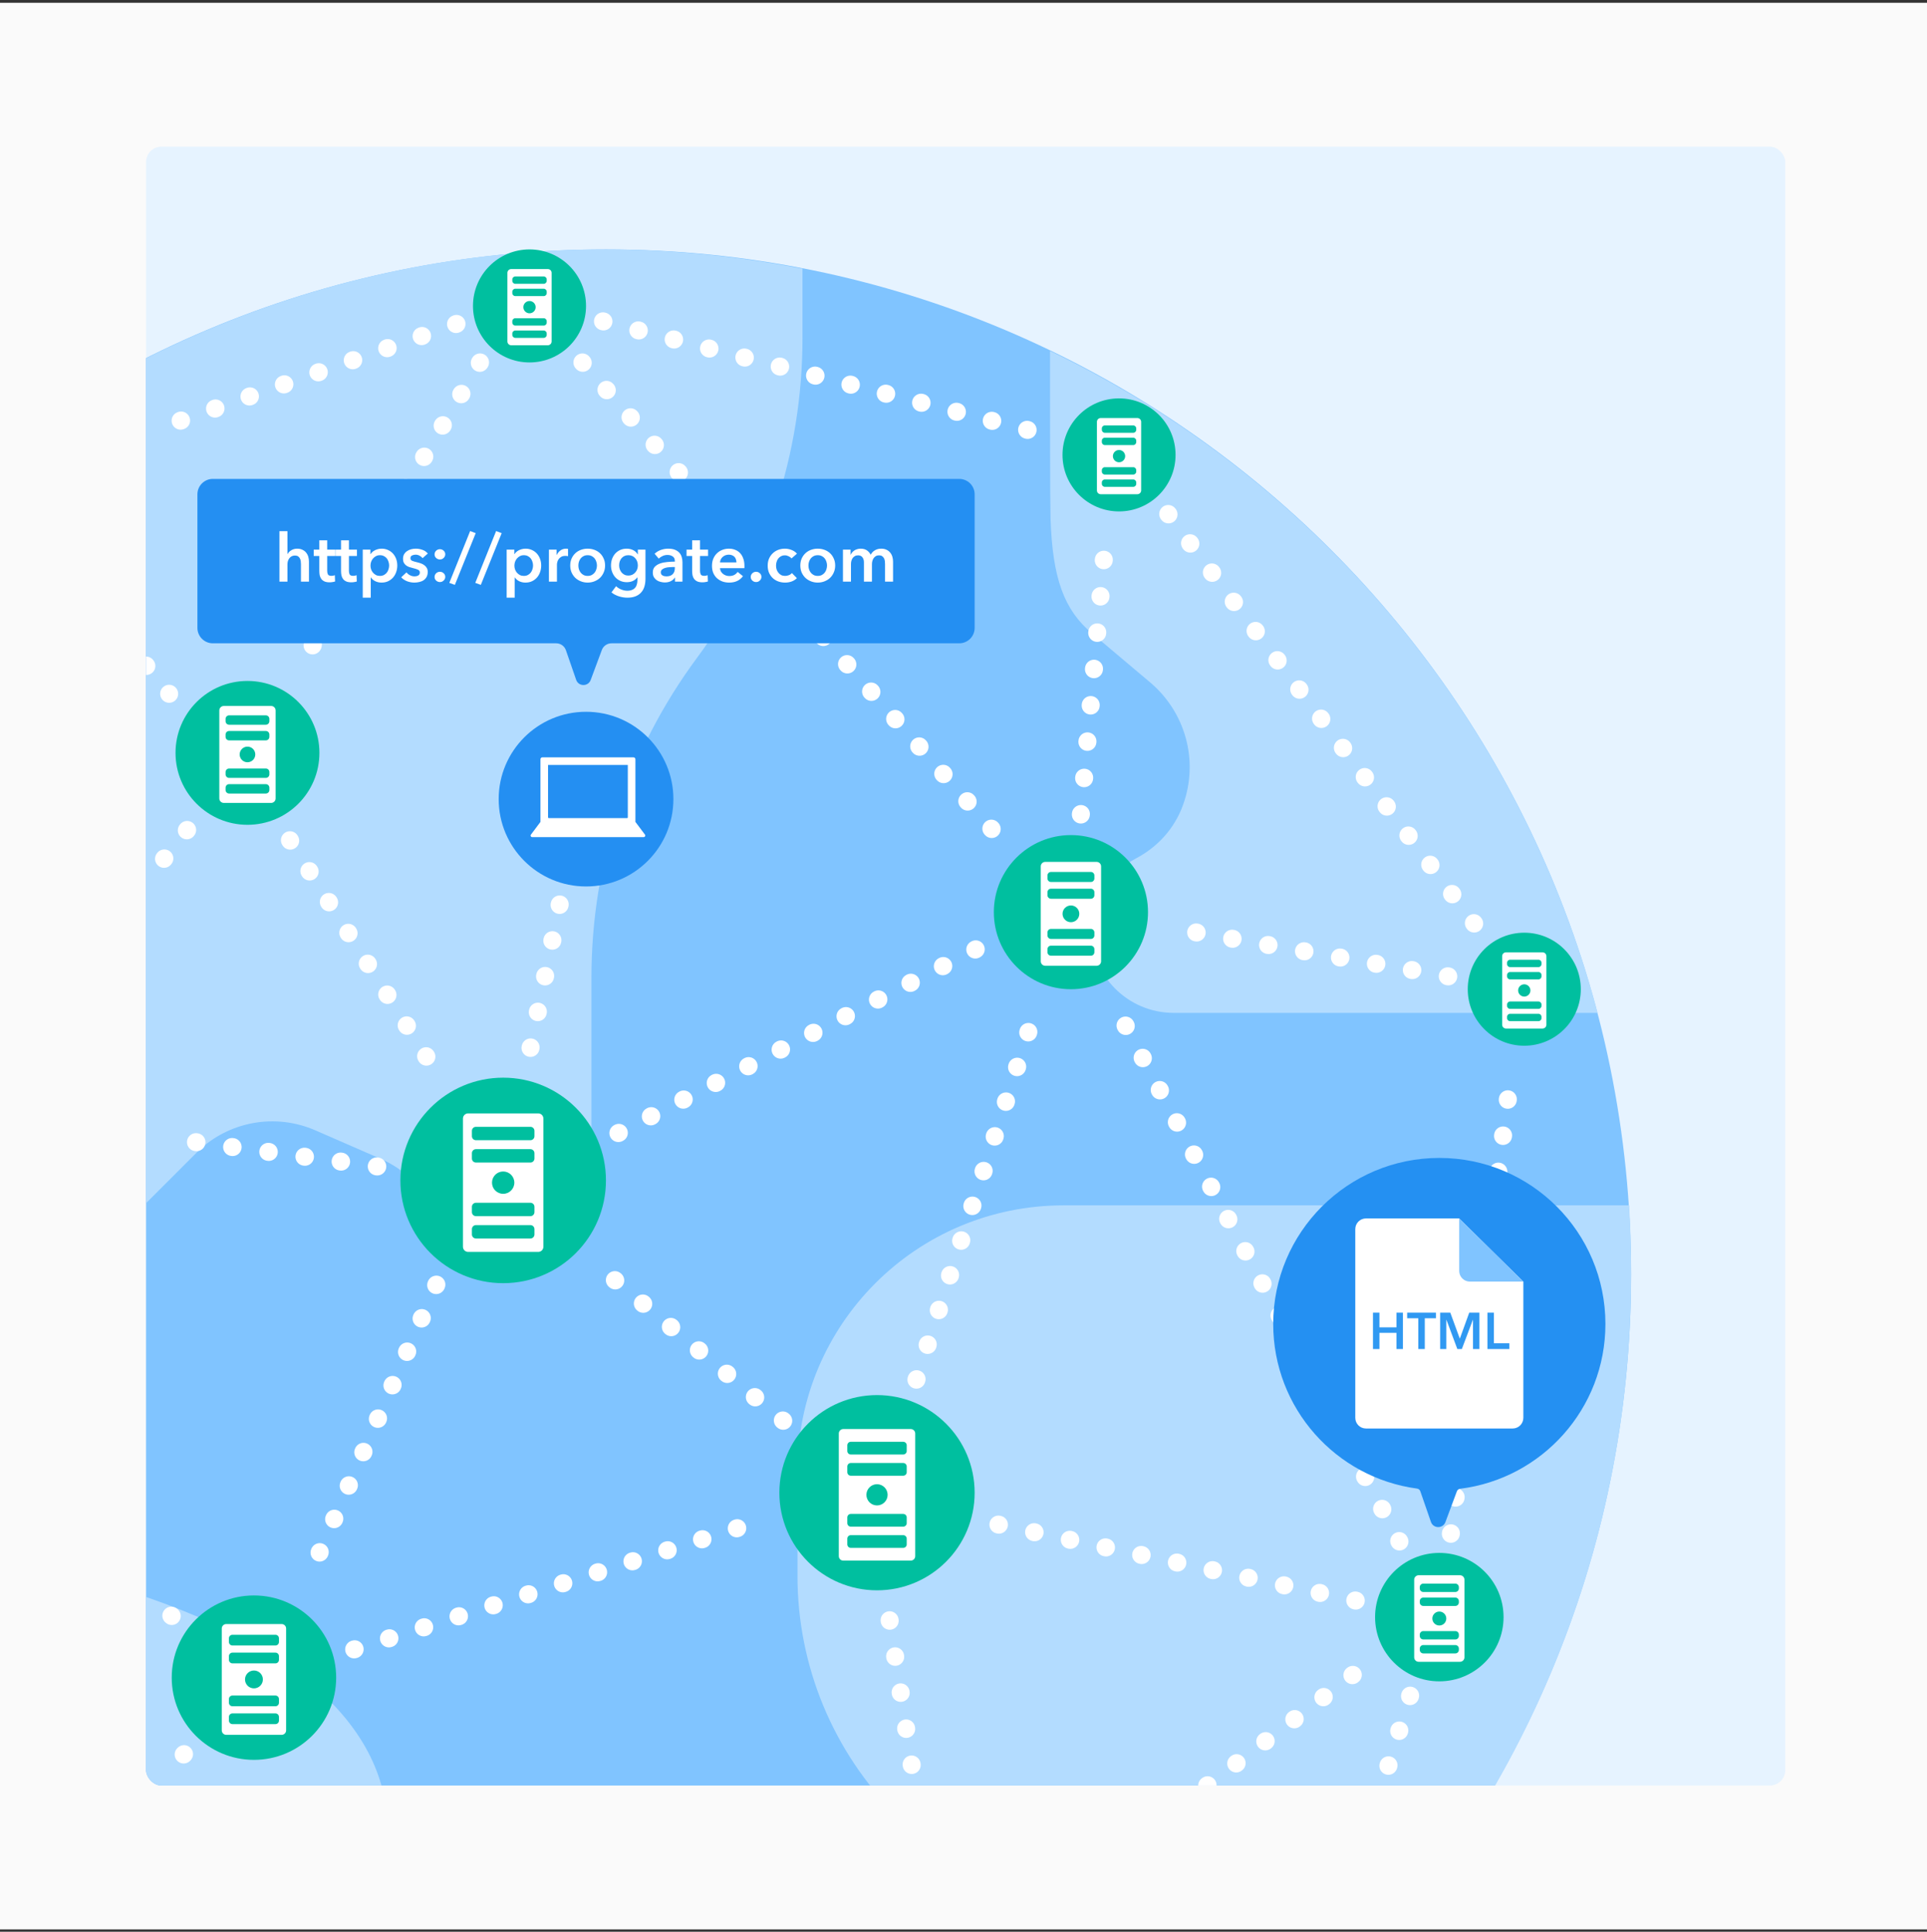 <svg width="375" height="376" viewBox="0 0 375 376" fill="none" xmlns="http://www.w3.org/2000/svg">
<rect x="0" y="0" width="375" height="376" fill="#333333" stroke="none"/>
<rect width="375" height="375" transform="translate(0 0.543)" fill="#FAFAFA"/>
<g clip-path="url(#clip0)">
<rect x="28.419" y="28.543" width="319" height="319" rx="3" fill="#E6F3FF"/>
<path d="M117.919 447.543C228.1 447.543 317.419 358.224 317.419 248.043C317.419 137.863 228.1 48.543 117.919 48.543C7.738 48.543 -81.581 137.863 -81.581 248.043C-81.581 358.224 7.738 447.543 117.919 447.543Z" fill="#80C4FF"/>
<path d="M317.03 234.614C271.68 234.614 210.662 234.614 206.964 234.614C178.353 234.614 155.192 257.775 155.192 286.386V306.726C155.192 324.243 162.101 340.981 174.558 353.438C186.625 365.505 193.729 381.465 193.924 400.734C194.021 411.147 197.427 420.879 203.169 428.761C270.707 396.647 317.419 327.843 317.419 248.141C317.419 243.567 317.322 239.09 317.03 234.614Z" fill="#B3DCFF"/>
<path d="M212.511 123.283L223.703 132.723C230.71 138.562 233.337 148.099 230.223 156.663C228.569 161.334 225.163 164.935 221.075 167.076C215.82 169.898 212.317 175.153 212.317 181.089C212.317 189.945 219.518 197.147 228.374 197.147H310.899C295.912 140.411 256.596 93.407 204.337 68.299C204.337 80.269 204.337 97.007 204.434 100.9C204.823 112.578 207.062 118.709 212.511 123.283Z" fill="#B3DCFF"/>
<path d="M155.873 52.243C33.934 28.692 -78.759 120.657 -81.581 243.374L-35.55 289.405C-27.667 297.287 -27.667 310.133 -35.55 318.016L-58.711 341.177C-41.097 374.557 -14.238 402.39 18.364 421.172C87.035 383.621 101.893 330.74 17.293 307.408C7.464 297.579 -1.294 290.962 -1.294 276.364C-1.294 268.384 1.917 260.696 7.561 255.052L37.438 225.175L38.314 224.3C38.411 224.202 38.508 224.202 38.508 224.105C38.508 224.105 38.508 224.105 38.508 224.008V224.105C44.542 218.266 53.593 216.612 61.378 220.018L74.321 225.662C79.09 227.803 82.788 231.696 85.123 236.464C87.751 242.011 93.493 245.807 100.11 245.515C108.382 245.125 115.097 237.632 115.097 229.36V190.239C115.097 167.856 122.298 146.057 135.631 128.053C148.963 110.049 156.165 88.25 156.165 65.868V52.243C155.97 52.243 155.97 52.243 155.873 52.243Z" fill="#B3DCFF"/>
<path d="M120.338 220.544L190.338 184.544" stroke="white" stroke-width="3.5" stroke-linecap="round" stroke-dasharray="0.1 7"/>
<path d="M56.419 163.543L85.419 209.543" stroke="white" stroke-width="3.5" stroke-linecap="round" stroke-dasharray="0.1 7"/>
<path d="M28.419 129.543L32.919 135.043" stroke="white" stroke-width="3.5" stroke-linecap="round" stroke-dasharray="0.1 7"/>
<path d="M36.419 161.543L28.419 171.543" stroke="white" stroke-width="3.5" stroke-linecap="round" stroke-dasharray="0.1 7"/>
<path d="M84.919 250.043L59.419 308.543" stroke="white" stroke-width="3.5" stroke-linecap="round" stroke-dasharray="0.1 7"/>
<path d="M152.419 276.543L115.919 246.043" stroke="white" stroke-width="3.5" stroke-linecap="round" stroke-dasharray="0.1 7"/>
<path d="M263.838 311.544L193.338 296.544" stroke="white" stroke-width="3.5" stroke-linecap="round" stroke-dasharray="0.1 7"/>
<path d="M68.919 321.044L147.919 296.044" stroke="white" stroke-width="3.5" stroke-linecap="round" stroke-dasharray="0.1 7"/>
<path d="M178.338 268.544L201.838 195.544" stroke="white" stroke-width="3.5" stroke-linecap="round" stroke-dasharray="0.1 7"/>
<path d="M272.338 300.043L216.338 194.543" stroke="white" stroke-width="3.5" stroke-linecap="round" stroke-dasharray="0.1 7"/>
<path d="M282.338 298.543L294.338 207.043" stroke="white" stroke-width="3.5" stroke-linecap="round" stroke-dasharray="0.1 7"/>
<path d="M227.338 100.044L287.838 181.044" stroke="white" stroke-width="3.5" stroke-linecap="round" stroke-dasharray="0.1 7"/>
<path d="M281.838 190.044L227.338 180.544" stroke="white" stroke-width="3.5" stroke-linecap="round" stroke-dasharray="0.1 7"/>
<path d="M210.338 158.544L215.338 103.044" stroke="white" stroke-width="3.5" stroke-linecap="round" stroke-dasharray="0.1 7"/>
<path d="M117.338 62.543L203.338 84.543" stroke="white" stroke-width="3.5" stroke-linecap="round" stroke-dasharray="0.1 7"/>
<path d="M93.419 70.543L57.919 130.543" stroke="white" stroke-width="3.5" stroke-linecap="round" stroke-dasharray="0.1 7"/>
<path d="M88.838 63.043L31.838 83.043" stroke="white" stroke-width="3.5" stroke-linecap="round" stroke-dasharray="0.1 7"/>
<path d="M113.338 70.543L195.338 164.043" stroke="white" stroke-width="3.5" stroke-linecap="round" stroke-dasharray="0.1 7"/>
<path d="M108.919 176.043L102.919 205.543" stroke="white" stroke-width="3.5" stroke-linecap="round" stroke-dasharray="0.1 7"/>
<path d="M73.419 227.043L32.419 221.543" stroke="white" stroke-width="3.5" stroke-linecap="round" stroke-dasharray="0.1 7"/>
<path d="M274.419 330.043L269.919 344.543" stroke="white" stroke-width="3.5" stroke-linecap="round" stroke-dasharray="0.1 7"/>
<path d="M234.919 347.544L265.838 324.044" stroke="white" stroke-width="3.5" stroke-linecap="round" stroke-dasharray="0.1 7"/>
<path d="M177.419 343.543L172.919 314.043" stroke="white" stroke-width="3.5" stroke-linecap="round" stroke-dasharray="0.1 7"/>
<circle cx="208.405" cy="177.544" r="15" fill="#00BF9F"/>
<path fill-rule="evenodd" clip-rule="evenodd" d="M203.405 167.761C202.925 167.761 202.536 168.151 202.536 168.631V187.109C202.536 187.589 202.925 187.979 203.405 187.979H213.405C213.885 187.979 214.275 187.589 214.275 187.109V168.631C214.275 168.151 213.885 167.761 213.405 167.761H203.405ZM208.405 179.5C209.305 179.5 210.035 178.77 210.035 177.87C210.035 176.97 209.305 176.24 208.405 176.24C207.505 176.24 206.775 176.97 206.775 177.87C206.775 178.77 207.505 179.5 208.405 179.5ZM203.84 173.663C203.84 173.285 204.146 172.979 204.524 172.979H212.286C212.664 172.979 212.97 173.285 212.97 173.663V174.251C212.97 174.629 212.664 174.935 212.286 174.935H204.524C204.146 174.935 203.84 174.629 203.84 174.251V173.663ZM204.524 184.066C204.146 184.066 203.84 184.372 203.84 184.75V185.338C203.84 185.716 204.146 186.022 204.524 186.022H212.286C212.664 186.022 212.97 185.716 212.97 185.338V184.75C212.97 184.372 212.664 184.066 212.286 184.066H204.524ZM203.84 170.402C203.84 170.024 204.146 169.718 204.524 169.718H212.286C212.664 169.718 212.97 170.024 212.97 170.402V170.99C212.97 171.368 212.664 171.674 212.286 171.674H204.524C204.146 171.674 203.84 171.368 203.84 170.99V170.402ZM204.524 180.805C204.146 180.805 203.84 181.111 203.84 181.489V182.077C203.84 182.455 204.146 182.761 204.524 182.761H212.286C212.664 182.761 212.97 182.455 212.97 182.077V181.489C212.97 181.111 212.664 180.805 212.286 180.805H204.524Z" fill="white"/>
<circle cx="280.096" cy="314.762" r="12.5" fill="#00BF9F"/>
<path fill-rule="evenodd" clip-rule="evenodd" d="M276.074 306.609C275.594 306.609 275.204 306.999 275.204 307.479V322.588C275.204 323.068 275.594 323.457 276.074 323.457H284.117C284.598 323.457 284.987 323.068 284.987 322.588V307.479C284.987 306.999 284.598 306.609 284.117 306.609H276.074ZM280.096 316.392C280.846 316.392 281.454 315.784 281.454 315.033C281.454 314.283 280.846 313.675 280.096 313.675C279.345 313.675 278.737 314.283 278.737 315.033C278.737 315.784 279.345 316.392 280.096 316.392ZM276.291 311.642C276.291 311.264 276.598 310.957 276.976 310.957H283.216C283.594 310.957 283.9 311.264 283.9 311.642V311.903C283.9 312.281 283.594 312.588 283.216 312.588H276.976C276.598 312.588 276.291 312.281 276.291 311.903V311.642ZM276.976 320.196C276.598 320.196 276.291 320.503 276.291 320.881V321.143C276.291 321.52 276.598 321.827 276.976 321.827H283.216C283.594 321.827 283.9 321.52 283.9 321.143V320.881C283.9 320.503 283.594 320.196 283.216 320.196H276.976ZM276.291 308.924C276.291 308.546 276.598 308.24 276.976 308.24H283.216C283.594 308.24 283.9 308.546 283.9 308.924V309.186C283.9 309.564 283.594 309.87 283.216 309.87H276.976C276.598 309.87 276.291 309.564 276.291 309.186V308.924ZM276.976 317.479C276.598 317.479 276.291 317.786 276.291 318.163V318.425C276.291 318.803 276.598 319.11 276.976 319.11H283.216C283.594 319.11 283.9 318.803 283.9 318.425V318.163C283.9 317.786 283.594 317.479 283.216 317.479H276.976Z" fill="white"/>
<circle cx="296.629" cy="192.544" r="11" fill="#00BF9F"/>
<path fill-rule="evenodd" clip-rule="evenodd" d="M293.064 185.37C292.656 185.37 292.325 185.701 292.325 186.109V199.457C292.325 199.865 292.656 200.196 293.064 200.196H300.194C300.602 200.196 300.933 199.865 300.933 199.457V186.109C300.933 185.701 300.602 185.37 300.194 185.37H293.064ZM296.629 193.979C297.289 193.979 297.825 193.443 297.825 192.783C297.825 192.123 297.289 191.587 296.629 191.587C295.969 191.587 295.433 192.123 295.433 192.783C295.433 193.443 295.969 193.979 296.629 193.979ZM293.281 189.778C293.281 189.456 293.542 189.196 293.863 189.196H299.395C299.716 189.196 299.977 189.456 299.977 189.778V190.049C299.977 190.37 299.716 190.631 299.395 190.631H293.863C293.542 190.631 293.281 190.37 293.281 190.049V189.778ZM293.863 197.326C293.542 197.326 293.281 197.587 293.281 197.908V198.18C293.281 198.501 293.542 198.761 293.863 198.761H299.395C299.716 198.761 299.977 198.501 299.977 198.18V197.908C299.977 197.587 299.716 197.326 299.395 197.326H293.863ZM293.281 187.386C293.281 187.065 293.541 186.805 293.863 186.805H299.395C299.716 186.805 299.977 187.065 299.977 187.386V187.658C299.977 187.979 299.716 188.24 299.395 188.24H293.863C293.541 188.24 293.281 187.979 293.281 187.658V187.386ZM293.863 194.935C293.542 194.935 293.281 195.196 293.281 195.517V195.788C293.281 196.11 293.542 196.37 293.863 196.37H299.395C299.716 196.37 299.977 196.11 299.977 195.788V195.517C299.977 195.196 299.716 194.935 299.395 194.935H293.863Z" fill="white"/>
<circle cx="217.767" cy="88.544" r="11" fill="#00BF9F"/>
<path fill-rule="evenodd" clip-rule="evenodd" d="M214.202 81.37C213.793 81.37 213.463 81.701 213.463 82.109V95.457C213.463 95.865 213.793 96.196 214.202 96.196H221.332C221.74 96.196 222.071 95.865 222.071 95.457V82.109C222.071 81.701 221.74 81.37 221.332 81.37H214.202ZM217.767 89.979C218.427 89.979 218.963 89.443 218.963 88.783C218.963 88.123 218.427 87.587 217.767 87.587C217.107 87.587 216.571 88.123 216.571 88.783C216.571 89.443 217.107 89.979 217.767 89.979ZM214.419 85.778C214.419 85.457 214.679 85.196 215.001 85.196H220.533C220.854 85.196 221.115 85.457 221.115 85.778V86.049C221.115 86.37 220.854 86.631 220.533 86.631H215.001C214.679 86.631 214.419 86.37 214.419 86.049V85.778ZM215.001 93.326C214.679 93.326 214.419 93.587 214.419 93.908V94.18C214.419 94.501 214.679 94.761 215.001 94.761H220.533C220.854 94.761 221.115 94.501 221.115 94.18V93.908C221.115 93.587 220.854 93.326 220.533 93.326H215.001ZM214.419 83.386C214.419 83.065 214.679 82.805 215.001 82.805H220.533C220.854 82.805 221.115 83.065 221.115 83.386V83.658C221.115 83.979 220.854 84.24 220.533 84.24H215.001C214.679 84.24 214.419 83.979 214.419 83.658V83.386ZM215.001 90.935C214.679 90.935 214.419 91.196 214.419 91.517V91.788C214.419 92.11 214.679 92.37 215.001 92.37H220.533C220.854 92.37 221.115 92.11 221.115 91.788V91.517C221.115 91.196 220.854 90.935 220.533 90.935H215.001Z" fill="white"/>
<circle cx="103.044" cy="59.547" r="11" fill="#00BF9F"/>
<path fill-rule="evenodd" clip-rule="evenodd" d="M99.479 52.373C99.071 52.373 98.74 52.704 98.74 53.112V66.46C98.74 66.869 99.071 67.2 99.479 67.2H106.609C107.018 67.2 107.348 66.869 107.348 66.46V53.112C107.348 52.704 107.018 52.373 106.609 52.373H99.479ZM103.044 60.982C103.704 60.982 104.24 60.447 104.24 59.786C104.24 59.126 103.704 58.591 103.044 58.591C102.384 58.591 101.848 59.126 101.848 59.786C101.848 60.447 102.384 60.982 103.044 60.982ZM99.696 56.781C99.696 56.46 99.957 56.2 100.278 56.2H105.81C106.131 56.2 106.392 56.46 106.392 56.781V57.053C106.392 57.374 106.131 57.634 105.81 57.634H100.278C99.957 57.634 99.696 57.374 99.696 57.053V56.781ZM100.278 64.33C99.957 64.33 99.696 64.59 99.696 64.912V65.183C99.696 65.504 99.957 65.765 100.278 65.765H105.81C106.131 65.765 106.392 65.504 106.392 65.183V64.912C106.392 64.59 106.131 64.33 105.81 64.33H100.278ZM99.696 54.39C99.696 54.069 99.957 53.808 100.278 53.808H105.81C106.131 53.808 106.392 54.069 106.392 54.39V54.661C106.392 54.983 106.131 55.243 105.81 55.243H100.278C99.957 55.243 99.696 54.983 99.696 54.661V54.39ZM100.278 61.939C99.957 61.939 99.696 62.199 99.696 62.52V62.792C99.696 63.113 99.957 63.373 100.278 63.373H105.81C106.131 63.373 106.392 63.113 106.392 62.792V62.52C106.392 62.199 106.131 61.939 105.81 61.939H100.278Z" fill="white"/>
<circle cx="97.919" cy="229.761" r="20" fill="#00BF9F"/>
<path fill-rule="evenodd" clip-rule="evenodd" d="M91.093 216.717C90.541 216.717 90.093 217.165 90.093 217.717V242.674C90.093 243.226 90.541 243.674 91.093 243.674H104.745C105.297 243.674 105.745 243.226 105.745 242.674V217.717C105.745 217.165 105.297 216.717 104.745 216.717H91.093ZM97.919 232.369C99.12 232.369 100.093 231.396 100.093 230.195C100.093 228.995 99.12 228.021 97.919 228.021C96.719 228.021 95.745 228.995 95.745 230.195C95.745 231.396 96.719 232.369 97.919 232.369ZM91.832 224.461C91.832 224.026 92.184 223.674 92.619 223.674H103.219C103.654 223.674 104.006 224.026 104.006 224.461V225.495C104.006 225.93 103.654 226.282 103.219 226.282H92.619C92.184 226.282 91.832 225.93 91.832 225.495V224.461ZM92.619 238.456C92.184 238.456 91.832 238.809 91.832 239.243V240.278C91.832 240.713 92.184 241.065 92.619 241.065H103.219C103.654 241.065 104.006 240.713 104.006 240.278V239.243C104.006 238.809 103.654 238.456 103.219 238.456H92.619ZM91.832 220.113C91.832 219.678 92.184 219.326 92.619 219.326H103.219C103.654 219.326 104.006 219.678 104.006 220.113V221.147C104.006 221.582 103.654 221.934 103.219 221.934H92.619C92.184 221.934 91.832 221.582 91.832 221.147V220.113ZM92.619 234.109C92.184 234.109 91.832 234.461 91.832 234.896V235.93C91.832 236.365 92.184 236.717 92.619 236.717H103.219C103.654 236.717 104.006 236.365 104.006 235.93V234.896C104.006 234.461 103.654 234.109 103.219 234.109H92.619Z" fill="white"/>
<circle cx="48.158" cy="146.543" r="14" fill="#00BF9F"/>
<path fill-rule="evenodd" clip-rule="evenodd" d="M43.55 137.413C43.069 137.413 42.68 137.802 42.68 138.283V155.413C42.68 155.893 43.069 156.283 43.55 156.283H52.767C53.247 156.283 53.636 155.893 53.636 155.413V138.283C53.636 137.802 53.247 137.413 52.767 137.413H43.55ZM48.158 148.369C48.999 148.369 49.68 147.688 49.68 146.848C49.68 146.007 48.999 145.326 48.158 145.326C47.318 145.326 46.637 146.007 46.637 146.848C46.637 147.688 47.318 148.369 48.158 148.369ZM43.898 142.967C43.898 142.589 44.204 142.282 44.582 142.282H51.735C52.113 142.282 52.419 142.589 52.419 142.967V143.424C52.419 143.802 52.113 144.109 51.735 144.109H44.582C44.204 144.109 43.898 143.802 43.898 143.424V142.967ZM44.582 152.63C44.204 152.63 43.898 152.937 43.898 153.315V153.772C43.898 154.15 44.204 154.456 44.582 154.456H51.735C52.113 154.456 52.419 154.15 52.419 153.772V153.315C52.419 152.937 52.113 152.63 51.735 152.63H44.582ZM43.897 139.923C43.897 139.545 44.204 139.239 44.582 139.239H51.735C52.113 139.239 52.419 139.545 52.419 139.923V140.381C52.419 140.759 52.113 141.065 51.735 141.065H44.582C44.204 141.065 43.897 140.759 43.897 140.381V139.923ZM44.582 149.587C44.204 149.587 43.898 149.893 43.898 150.271V150.729C43.898 151.107 44.204 151.413 44.582 151.413H51.735C52.113 151.413 52.419 151.107 52.419 150.729V150.271C52.419 149.893 52.113 149.587 51.735 149.587H44.582Z" fill="white"/>
<circle cx="49.419" cy="326.543" r="16" fill="#00BF9F"/>
<path fill-rule="evenodd" clip-rule="evenodd" d="M44.028 316.109C43.547 316.109 43.158 316.498 43.158 316.978V336.804C43.158 337.285 43.547 337.674 44.028 337.674H54.81C55.291 337.674 55.68 337.285 55.68 336.804V316.978C55.68 316.498 55.291 316.109 54.81 316.109H44.028ZM49.419 328.63C50.38 328.63 51.158 327.852 51.158 326.891C51.158 325.931 50.38 325.152 49.419 325.152C48.459 325.152 47.68 325.931 47.68 326.891C47.68 327.852 48.459 328.63 49.419 328.63ZM44.549 322.358C44.549 321.98 44.856 321.674 45.234 321.674H53.604C53.982 321.674 54.289 321.98 54.289 322.358V323.076C54.289 323.454 53.982 323.761 53.604 323.761H45.234C44.856 323.761 44.549 323.454 44.549 323.076V322.358ZM45.234 333.5C44.856 333.5 44.549 333.806 44.549 334.184V334.903C44.549 335.281 44.856 335.587 45.234 335.587H53.604C53.982 335.587 54.289 335.281 54.289 334.903V334.184C54.289 333.806 53.982 333.5 53.604 333.5H45.234ZM44.549 318.88C44.549 318.502 44.856 318.196 45.234 318.196H53.604C53.982 318.196 54.289 318.502 54.289 318.88V319.598C54.289 319.976 53.982 320.283 53.604 320.283H45.234C44.856 320.283 44.549 319.976 44.549 319.598V318.88ZM45.234 330.022C44.856 330.022 44.549 330.328 44.549 330.706V331.424C44.549 331.802 44.856 332.109 45.234 332.109H53.604C53.982 332.109 54.289 331.802 54.289 331.424V330.706C54.289 330.328 53.982 330.022 53.604 330.022H45.234Z" fill="white"/>
<circle cx="170.669" cy="290.544" r="19" fill="#00BF9F"/>
<path fill-rule="evenodd" clip-rule="evenodd" d="M164.104 278.153C163.624 278.153 163.234 278.542 163.234 279.022V302.892C163.234 303.372 163.624 303.761 164.104 303.761H177.234C177.715 303.761 178.104 303.372 178.104 302.892V279.022C178.104 278.542 177.715 278.153 177.234 278.153H164.104ZM170.669 293.022C171.81 293.022 172.734 292.097 172.734 290.957C172.734 289.816 171.81 288.892 170.669 288.892C169.529 288.892 168.604 289.816 168.604 290.957C168.604 292.097 169.529 293.022 170.669 293.022ZM164.887 285.446C164.887 285.068 165.193 284.761 165.571 284.761H175.767C176.145 284.761 176.452 285.068 176.452 285.446V286.555C176.452 286.933 176.145 287.239 175.767 287.239H165.571C165.193 287.239 164.887 286.933 164.887 286.555V285.446ZM165.571 298.805C165.193 298.805 164.887 299.111 164.887 299.489V300.599C164.887 300.977 165.193 301.283 165.571 301.283H175.767C176.145 301.283 176.452 300.977 176.452 300.599V299.489C176.452 299.111 176.145 298.805 175.767 298.805H165.571ZM164.887 281.315C164.887 280.937 165.193 280.631 165.571 280.631H175.767C176.145 280.631 176.452 280.937 176.452 281.315V282.425C176.452 282.803 176.145 283.109 175.767 283.109H165.571C165.193 283.109 164.887 282.803 164.887 282.425V281.315ZM165.571 294.674C165.193 294.674 164.887 294.981 164.887 295.359V296.468C164.887 296.846 165.193 297.153 165.571 297.153H175.767C176.145 297.153 176.452 296.846 176.452 296.468V295.359C176.452 294.981 176.145 294.674 175.767 294.674H165.571Z" fill="white"/>
<circle cx="114.044" cy="155.544" r="17" fill="#248FF2"/>
<path fill-rule="evenodd" clip-rule="evenodd" d="M105.175 147.783C105.175 147.579 105.34 147.413 105.544 147.413H123.284C123.488 147.413 123.653 147.579 123.653 147.783V159.979H123.653L125.512 162.457C125.66 162.654 125.519 162.935 125.273 162.935H103.554C103.308 162.935 103.168 162.654 103.316 162.457L105.175 159.979H105.175V147.783ZM122.175 148.892H106.653V159.092C106.653 159.173 106.719 159.24 106.801 159.24H122.027C122.109 159.24 122.175 159.173 122.175 159.092V148.892Z" fill="white"/>
<path fill-rule="evenodd" clip-rule="evenodd" d="M41.419 93.215C39.762 93.215 38.419 94.558 38.419 96.215V122.215C38.419 123.872 39.762 125.215 41.419 125.215H108.237C109.09 125.215 109.848 125.755 110.127 126.561L112.123 132.325C112.583 133.655 114.456 133.676 114.946 132.357L117.118 126.518C117.41 125.735 118.157 125.215 118.993 125.215H186.669C188.326 125.215 189.669 123.872 189.669 122.215V96.215C189.669 94.558 188.326 93.215 186.669 93.215H41.419Z" fill="#248FF2"/>
<path d="M57.825 106.793C58.232 106.793 58.579 106.867 58.865 107.014C59.159 107.153 59.398 107.339 59.58 107.573C59.77 107.807 59.909 108.076 59.996 108.379C60.082 108.683 60.126 108.995 60.126 109.315V113.215H58.566V109.783C58.566 109.601 58.553 109.415 58.527 109.224C58.501 109.025 58.444 108.847 58.358 108.691C58.28 108.527 58.163 108.392 58.007 108.288C57.859 108.184 57.66 108.132 57.409 108.132C57.157 108.132 56.941 108.18 56.759 108.275C56.577 108.371 56.425 108.501 56.304 108.665C56.182 108.821 56.091 108.999 56.031 109.198C55.97 109.398 55.94 109.601 55.94 109.809V113.215H54.38V103.387H55.94V107.846H55.966C56.026 107.716 56.113 107.591 56.226 107.469C56.347 107.339 56.486 107.227 56.642 107.131C56.798 107.027 56.975 106.945 57.175 106.884C57.374 106.824 57.591 106.793 57.825 106.793ZM61.048 108.223V106.975H62.14V105.168H63.674V106.975H65.234V108.223H63.674V111.122C63.674 111.4 63.722 111.629 63.817 111.811C63.921 111.993 64.147 112.084 64.493 112.084C64.597 112.084 64.71 112.076 64.831 112.058C64.953 112.032 65.061 111.998 65.156 111.954L65.208 113.176C65.07 113.228 64.905 113.267 64.714 113.293C64.524 113.328 64.342 113.345 64.168 113.345C63.752 113.345 63.414 113.289 63.154 113.176C62.894 113.055 62.686 112.895 62.53 112.695C62.383 112.487 62.279 112.253 62.218 111.993C62.166 111.725 62.14 111.439 62.14 111.135V108.223H61.048ZM65.276 108.223V106.975H66.368V105.168H67.902V106.975H69.462V108.223H67.902V111.122C67.902 111.4 67.95 111.629 68.045 111.811C68.149 111.993 68.374 112.084 68.721 112.084C68.825 112.084 68.938 112.076 69.059 112.058C69.18 112.032 69.289 111.998 69.384 111.954L69.436 113.176C69.297 113.228 69.133 113.267 68.942 113.293C68.751 113.328 68.569 113.345 68.396 113.345C67.98 113.345 67.642 113.289 67.382 113.176C67.122 113.055 66.914 112.895 66.758 112.695C66.611 112.487 66.507 112.253 66.446 111.993C66.394 111.725 66.368 111.439 66.368 111.135V108.223H65.276ZM72.086 106.975V107.846H72.125C72.203 107.725 72.303 107.604 72.424 107.482C72.554 107.352 72.71 107.24 72.892 107.144C73.074 107.04 73.278 106.958 73.503 106.897C73.737 106.828 73.997 106.793 74.283 106.793C74.725 106.793 75.132 106.88 75.505 107.053C75.878 107.218 76.198 107.448 76.467 107.742C76.736 108.037 76.944 108.384 77.091 108.782C77.238 109.181 77.312 109.61 77.312 110.069C77.312 110.529 77.238 110.962 77.091 111.369C76.952 111.768 76.749 112.119 76.48 112.422C76.22 112.717 75.899 112.955 75.518 113.137C75.145 113.311 74.721 113.397 74.244 113.397C73.802 113.397 73.395 113.306 73.022 113.124C72.658 112.942 72.376 112.695 72.177 112.383H72.151V116.335H70.591V106.975H72.086ZM75.726 110.069C75.726 109.827 75.687 109.588 75.609 109.354C75.54 109.112 75.431 108.895 75.284 108.704C75.137 108.514 74.95 108.362 74.725 108.249C74.5 108.128 74.235 108.067 73.932 108.067C73.646 108.067 73.39 108.128 73.165 108.249C72.94 108.371 72.745 108.527 72.58 108.717C72.424 108.908 72.303 109.125 72.216 109.367C72.138 109.61 72.099 109.853 72.099 110.095C72.099 110.338 72.138 110.581 72.216 110.823C72.303 111.057 72.424 111.27 72.58 111.46C72.745 111.651 72.94 111.807 73.165 111.928C73.39 112.041 73.646 112.097 73.932 112.097C74.235 112.097 74.5 112.037 74.725 111.915C74.95 111.794 75.137 111.638 75.284 111.447C75.431 111.257 75.54 111.04 75.609 110.797C75.687 110.555 75.726 110.312 75.726 110.069ZM82.237 108.639C82.098 108.457 81.907 108.301 81.665 108.171C81.422 108.033 81.157 107.963 80.871 107.963C80.62 107.963 80.391 108.015 80.183 108.119C79.975 108.223 79.871 108.397 79.871 108.639C79.871 108.882 79.983 109.055 80.209 109.159C80.442 109.255 80.781 109.354 81.222 109.458C81.457 109.51 81.691 109.58 81.924 109.666C82.167 109.753 82.384 109.87 82.575 110.017C82.774 110.156 82.934 110.334 83.055 110.55C83.177 110.758 83.237 111.014 83.237 111.317C83.237 111.699 83.164 112.024 83.016 112.292C82.878 112.552 82.687 112.765 82.445 112.929C82.21 113.094 81.933 113.211 81.612 113.28C81.3 113.358 80.975 113.397 80.638 113.397C80.152 113.397 79.68 113.311 79.221 113.137C78.761 112.955 78.38 112.7 78.076 112.37L79.103 111.408C79.277 111.634 79.502 111.82 79.779 111.967C80.057 112.115 80.365 112.188 80.703 112.188C80.815 112.188 80.928 112.175 81.04 112.149C81.162 112.123 81.27 112.084 81.365 112.032C81.469 111.972 81.552 111.894 81.612 111.798C81.673 111.703 81.704 111.586 81.704 111.447C81.704 111.187 81.582 111.001 81.34 110.888C81.106 110.776 80.75 110.663 80.273 110.55C80.04 110.498 79.81 110.433 79.585 110.355C79.368 110.269 79.173 110.16 78.999 110.03C78.826 109.892 78.688 109.723 78.584 109.523C78.48 109.324 78.427 109.077 78.427 108.782C78.427 108.436 78.497 108.137 78.635 107.885C78.783 107.634 78.974 107.43 79.207 107.274C79.442 107.11 79.706 106.988 80.001 106.91C80.295 106.832 80.599 106.793 80.91 106.793C81.361 106.793 81.799 106.871 82.224 107.027C82.657 107.183 82.999 107.422 83.251 107.742L82.237 108.639ZM84.568 112.305C84.568 112.028 84.668 111.79 84.867 111.59C85.075 111.391 85.322 111.291 85.608 111.291C85.885 111.291 86.128 111.387 86.336 111.577C86.544 111.768 86.648 112.002 86.648 112.279C86.648 112.557 86.544 112.795 86.336 112.994C86.136 113.194 85.894 113.293 85.608 113.293C85.469 113.293 85.335 113.267 85.205 113.215C85.084 113.163 84.975 113.094 84.88 113.007C84.784 112.921 84.707 112.817 84.646 112.695C84.594 112.574 84.568 112.444 84.568 112.305ZM84.568 107.911C84.568 107.634 84.668 107.396 84.867 107.196C85.075 106.997 85.322 106.897 85.608 106.897C85.885 106.897 86.128 106.993 86.336 107.183C86.544 107.374 86.648 107.608 86.648 107.885C86.648 108.163 86.544 108.401 86.336 108.6C86.136 108.8 85.894 108.899 85.608 108.899C85.469 108.899 85.335 108.873 85.205 108.821C85.084 108.769 84.975 108.7 84.88 108.613C84.784 108.527 84.707 108.423 84.646 108.301C84.594 108.18 84.568 108.05 84.568 107.911ZM88.517 113.839L87.438 113.449L91.494 103.361L92.573 103.777L88.517 113.839ZM93.57 113.839L92.491 113.449L96.547 103.361L97.626 103.777L93.57 113.839ZM100.092 106.975V107.846H100.131C100.209 107.725 100.308 107.604 100.43 107.482C100.56 107.352 100.716 107.24 100.898 107.144C101.08 107.04 101.283 106.958 101.509 106.897C101.743 106.828 102.003 106.793 102.289 106.793C102.731 106.793 103.138 106.88 103.511 107.053C103.883 107.218 104.204 107.448 104.473 107.742C104.741 108.037 104.949 108.384 105.097 108.782C105.244 109.181 105.318 109.61 105.318 110.069C105.318 110.529 105.244 110.962 105.097 111.369C104.958 111.768 104.754 112.119 104.486 112.422C104.226 112.717 103.905 112.955 103.524 113.137C103.151 113.311 102.726 113.397 102.25 113.397C101.808 113.397 101.4 113.306 101.028 113.124C100.664 112.942 100.382 112.695 100.183 112.383H100.157V116.335H98.597V106.975H100.092ZM103.732 110.069C103.732 109.827 103.693 109.588 103.615 109.354C103.545 109.112 103.437 108.895 103.29 108.704C103.142 108.514 102.956 108.362 102.731 108.249C102.505 108.128 102.241 108.067 101.938 108.067C101.652 108.067 101.396 108.128 101.171 108.249C100.945 108.371 100.75 108.527 100.586 108.717C100.43 108.908 100.308 109.125 100.222 109.367C100.144 109.61 100.105 109.853 100.105 110.095C100.105 110.338 100.144 110.581 100.222 110.823C100.308 111.057 100.43 111.27 100.586 111.46C100.75 111.651 100.945 111.807 101.171 111.928C101.396 112.041 101.652 112.097 101.938 112.097C102.241 112.097 102.505 112.037 102.731 111.915C102.956 111.794 103.142 111.638 103.29 111.447C103.437 111.257 103.545 111.04 103.615 110.797C103.693 110.555 103.732 110.312 103.732 110.069ZM106.823 106.975H108.318V108.015H108.344C108.518 107.651 108.76 107.357 109.072 107.131C109.384 106.906 109.748 106.793 110.164 106.793C110.225 106.793 110.29 106.798 110.359 106.806C110.429 106.806 110.489 106.815 110.541 106.832V108.262C110.437 108.236 110.346 108.219 110.268 108.21C110.199 108.202 110.13 108.197 110.06 108.197C109.705 108.197 109.419 108.262 109.202 108.392C108.986 108.522 108.817 108.678 108.695 108.86C108.574 109.042 108.492 109.229 108.448 109.419C108.405 109.61 108.383 109.762 108.383 109.874V113.215H106.823V106.975ZM110.966 110.069C110.966 109.575 111.053 109.129 111.226 108.73C111.408 108.323 111.651 107.976 111.954 107.69C112.257 107.404 112.617 107.183 113.033 107.027C113.449 106.871 113.891 106.793 114.359 106.793C114.827 106.793 115.269 106.871 115.685 107.027C116.101 107.183 116.461 107.404 116.764 107.69C117.067 107.976 117.306 108.323 117.479 108.73C117.661 109.129 117.752 109.575 117.752 110.069C117.752 110.563 117.661 111.014 117.479 111.421C117.306 111.829 117.067 112.18 116.764 112.474C116.461 112.76 116.101 112.986 115.685 113.15C115.269 113.315 114.827 113.397 114.359 113.397C113.891 113.397 113.449 113.315 113.033 113.15C112.617 112.986 112.257 112.76 111.954 112.474C111.651 112.18 111.408 111.829 111.226 111.421C111.053 111.014 110.966 110.563 110.966 110.069ZM112.552 110.069C112.552 110.312 112.587 110.555 112.656 110.797C112.734 111.04 112.847 111.257 112.994 111.447C113.141 111.638 113.328 111.794 113.553 111.915C113.778 112.037 114.047 112.097 114.359 112.097C114.671 112.097 114.94 112.037 115.165 111.915C115.39 111.794 115.577 111.638 115.724 111.447C115.871 111.257 115.98 111.04 116.049 110.797C116.127 110.555 116.166 110.312 116.166 110.069C116.166 109.827 116.127 109.588 116.049 109.354C115.98 109.112 115.871 108.895 115.724 108.704C115.577 108.514 115.39 108.362 115.165 108.249C114.94 108.128 114.671 108.067 114.359 108.067C114.047 108.067 113.778 108.128 113.553 108.249C113.328 108.362 113.141 108.514 112.994 108.704C112.847 108.895 112.734 109.112 112.656 109.354C112.587 109.588 112.552 109.827 112.552 110.069ZM125.609 106.975V112.656C125.609 113.22 125.539 113.727 125.401 114.177C125.262 114.637 125.045 115.022 124.751 115.334C124.465 115.655 124.101 115.902 123.659 116.075C123.217 116.249 122.692 116.335 122.086 116.335C121.834 116.335 121.566 116.314 121.28 116.27C121.002 116.227 120.725 116.162 120.448 116.075C120.179 115.989 119.919 115.88 119.668 115.75C119.416 115.62 119.191 115.473 118.992 115.308L119.889 114.099C120.192 114.385 120.534 114.602 120.916 114.749C121.297 114.905 121.683 114.983 122.073 114.983C122.445 114.983 122.757 114.927 123.009 114.814C123.269 114.71 123.472 114.563 123.62 114.372C123.776 114.182 123.884 113.956 123.945 113.696C124.014 113.436 124.049 113.15 124.049 112.838V112.383H124.023C123.797 112.687 123.507 112.921 123.152 113.085C122.805 113.241 122.415 113.319 121.982 113.319C121.514 113.319 121.089 113.233 120.708 113.059C120.326 112.886 120.001 112.652 119.733 112.357C119.473 112.063 119.269 111.72 119.122 111.33C118.974 110.932 118.901 110.511 118.901 110.069C118.901 109.619 118.97 109.194 119.109 108.795C119.256 108.397 119.46 108.05 119.72 107.755C119.988 107.461 120.309 107.227 120.682 107.053C121.063 106.88 121.488 106.793 121.956 106.793C122.398 106.793 122.809 106.884 123.191 107.066C123.572 107.248 123.875 107.53 124.101 107.911H124.127V106.975H125.609ZM122.281 108.067C121.995 108.067 121.739 108.119 121.514 108.223C121.297 108.327 121.111 108.47 120.955 108.652C120.807 108.826 120.69 109.034 120.604 109.276C120.526 109.519 120.487 109.779 120.487 110.056C120.487 110.308 120.526 110.55 120.604 110.784C120.69 111.018 120.807 111.231 120.955 111.421C121.111 111.603 121.297 111.751 121.514 111.863C121.739 111.976 121.99 112.032 122.268 112.032C122.554 112.032 122.809 111.98 123.035 111.876C123.269 111.764 123.464 111.616 123.62 111.434C123.784 111.252 123.91 111.044 123.997 110.81C124.083 110.568 124.127 110.316 124.127 110.056C124.127 109.788 124.083 109.532 123.997 109.289C123.91 109.047 123.784 108.834 123.62 108.652C123.464 108.47 123.273 108.327 123.048 108.223C122.822 108.119 122.567 108.067 122.281 108.067ZM131.353 112.422H131.314C131.158 112.7 130.906 112.929 130.56 113.111C130.213 113.285 129.819 113.371 129.377 113.371C129.125 113.371 128.861 113.337 128.584 113.267C128.315 113.207 128.064 113.103 127.83 112.955C127.604 112.799 127.414 112.6 127.258 112.357C127.11 112.106 127.037 111.798 127.037 111.434C127.037 110.966 127.167 110.594 127.427 110.316C127.695 110.039 128.038 109.827 128.454 109.679C128.87 109.532 129.329 109.437 129.832 109.393C130.343 109.341 130.841 109.315 131.327 109.315V109.159C131.327 108.769 131.184 108.483 130.898 108.301C130.62 108.111 130.287 108.015 129.897 108.015C129.567 108.015 129.251 108.085 128.948 108.223C128.644 108.362 128.393 108.531 128.194 108.73L127.388 107.781C127.743 107.452 128.15 107.205 128.61 107.04C129.078 106.876 129.55 106.793 130.027 106.793C130.581 106.793 131.036 106.871 131.392 107.027C131.756 107.183 132.042 107.387 132.25 107.638C132.458 107.89 132.601 108.171 132.679 108.483C132.765 108.795 132.809 109.107 132.809 109.419V113.215H131.353V112.422ZM131.327 110.368H130.976C130.724 110.368 130.46 110.381 130.183 110.407C129.905 110.425 129.65 110.472 129.416 110.55C129.182 110.62 128.987 110.724 128.831 110.862C128.675 110.992 128.597 111.174 128.597 111.408C128.597 111.556 128.627 111.681 128.688 111.785C128.757 111.881 128.844 111.959 128.948 112.019C129.052 112.08 129.169 112.123 129.299 112.149C129.429 112.175 129.559 112.188 129.689 112.188C130.226 112.188 130.633 112.045 130.911 111.759C131.188 111.473 131.327 111.083 131.327 110.589V110.368ZM133.602 108.223V106.975H134.694V105.168H136.228V106.975H137.788V108.223H136.228V111.122C136.228 111.4 136.276 111.629 136.371 111.811C136.475 111.993 136.7 112.084 137.047 112.084C137.151 112.084 137.264 112.076 137.385 112.058C137.506 112.032 137.615 111.998 137.71 111.954L137.762 113.176C137.623 113.228 137.459 113.267 137.268 113.293C137.077 113.328 136.895 113.345 136.722 113.345C136.306 113.345 135.968 113.289 135.708 113.176C135.448 113.055 135.24 112.895 135.084 112.695C134.937 112.487 134.833 112.253 134.772 111.993C134.72 111.725 134.694 111.439 134.694 111.135V108.223H133.602ZM143.311 109.471C143.311 109.272 143.281 109.081 143.22 108.899C143.168 108.717 143.081 108.557 142.96 108.418C142.839 108.28 142.683 108.171 142.492 108.093C142.31 108.007 142.093 107.963 141.842 107.963C141.374 107.963 140.975 108.106 140.646 108.392C140.325 108.67 140.148 109.029 140.113 109.471H143.311ZM144.871 110.173C144.871 110.243 144.871 110.312 144.871 110.381C144.871 110.451 144.867 110.52 144.858 110.589H140.113C140.13 110.815 140.187 111.023 140.282 111.213C140.386 111.395 140.52 111.556 140.685 111.694C140.85 111.824 141.036 111.928 141.244 112.006C141.452 112.084 141.669 112.123 141.894 112.123C142.284 112.123 142.613 112.054 142.882 111.915C143.151 111.768 143.372 111.569 143.545 111.317L144.585 112.149C143.97 112.981 143.077 113.397 141.907 113.397C141.422 113.397 140.975 113.324 140.568 113.176C140.161 113.02 139.805 112.804 139.502 112.526C139.207 112.249 138.973 111.911 138.8 111.512C138.635 111.105 138.553 110.646 138.553 110.134C138.553 109.632 138.635 109.177 138.8 108.769C138.973 108.353 139.207 108.002 139.502 107.716C139.797 107.422 140.143 107.196 140.542 107.04C140.949 106.876 141.387 106.793 141.855 106.793C142.288 106.793 142.687 106.867 143.051 107.014C143.424 107.153 143.744 107.365 144.013 107.651C144.282 107.929 144.49 108.28 144.637 108.704C144.793 109.12 144.871 109.61 144.871 110.173ZM146.096 112.305C146.096 112.028 146.196 111.79 146.395 111.59C146.603 111.391 146.85 111.291 147.136 111.291C147.413 111.291 147.656 111.387 147.864 111.577C148.072 111.768 148.176 112.002 148.176 112.279C148.176 112.557 148.072 112.795 147.864 112.994C147.665 113.194 147.422 113.293 147.136 113.293C146.997 113.293 146.863 113.267 146.733 113.215C146.612 113.163 146.503 113.094 146.408 113.007C146.313 112.921 146.235 112.817 146.174 112.695C146.122 112.574 146.096 112.444 146.096 112.305ZM154.023 108.704C153.902 108.531 153.72 108.388 153.477 108.275C153.234 108.154 152.987 108.093 152.736 108.093C152.45 108.093 152.199 108.154 151.982 108.275C151.765 108.388 151.583 108.54 151.436 108.73C151.297 108.921 151.193 109.138 151.124 109.38C151.055 109.614 151.02 109.853 151.02 110.095C151.02 110.338 151.055 110.581 151.124 110.823C151.202 111.057 151.315 111.27 151.462 111.46C151.609 111.651 151.791 111.807 152.008 111.928C152.233 112.041 152.493 112.097 152.788 112.097C153.031 112.097 153.273 112.05 153.516 111.954C153.759 111.859 153.954 111.72 154.101 111.538L155.076 112.526C154.816 112.804 154.482 113.02 154.075 113.176C153.676 113.324 153.243 113.397 152.775 113.397C152.316 113.397 151.878 113.324 151.462 113.176C151.055 113.029 150.695 112.812 150.383 112.526C150.08 112.24 149.837 111.894 149.655 111.486C149.482 111.079 149.395 110.615 149.395 110.095C149.395 109.593 149.482 109.138 149.655 108.73C149.837 108.323 150.08 107.976 150.383 107.69C150.686 107.404 151.037 107.183 151.436 107.027C151.843 106.871 152.277 106.793 152.736 106.793C153.195 106.793 153.637 106.88 154.062 107.053C154.495 107.227 154.838 107.465 155.089 107.768L154.023 108.704ZM155.743 110.069C155.743 109.575 155.829 109.129 156.003 108.73C156.185 108.323 156.427 107.976 156.731 107.69C157.034 107.404 157.394 107.183 157.81 107.027C158.226 106.871 158.668 106.793 159.136 106.793C159.604 106.793 160.046 106.871 160.462 107.027C160.878 107.183 161.237 107.404 161.541 107.69C161.844 107.976 162.082 108.323 162.256 108.73C162.438 109.129 162.529 109.575 162.529 110.069C162.529 110.563 162.438 111.014 162.256 111.421C162.082 111.829 161.844 112.18 161.541 112.474C161.237 112.76 160.878 112.986 160.462 113.15C160.046 113.315 159.604 113.397 159.136 113.397C158.668 113.397 158.226 113.315 157.81 113.15C157.394 112.986 157.034 112.76 156.731 112.474C156.427 112.18 156.185 111.829 156.003 111.421C155.829 111.014 155.743 110.563 155.743 110.069ZM157.329 110.069C157.329 110.312 157.363 110.555 157.433 110.797C157.511 111.04 157.623 111.257 157.771 111.447C157.918 111.638 158.104 111.794 158.33 111.915C158.555 112.037 158.824 112.097 159.136 112.097C159.448 112.097 159.716 112.037 159.942 111.915C160.167 111.794 160.353 111.638 160.501 111.447C160.648 111.257 160.756 111.04 160.826 110.797C160.904 110.555 160.943 110.312 160.943 110.069C160.943 109.827 160.904 109.588 160.826 109.354C160.756 109.112 160.648 108.895 160.501 108.704C160.353 108.514 160.167 108.362 159.942 108.249C159.716 108.128 159.448 108.067 159.136 108.067C158.824 108.067 158.555 108.128 158.33 108.249C158.104 108.362 157.918 108.514 157.771 108.704C157.623 108.895 157.511 109.112 157.433 109.354C157.363 109.588 157.329 109.827 157.329 110.069ZM171.49 106.793C171.897 106.793 172.244 106.867 172.53 107.014C172.825 107.153 173.063 107.339 173.245 107.573C173.436 107.807 173.574 108.076 173.661 108.379C173.748 108.683 173.791 108.995 173.791 109.315V113.215H172.231V109.757C172.231 109.575 172.218 109.385 172.192 109.185C172.166 108.986 172.11 108.808 172.023 108.652C171.936 108.488 171.815 108.353 171.659 108.249C171.512 108.145 171.312 108.093 171.061 108.093C170.818 108.093 170.61 108.145 170.437 108.249C170.264 108.353 170.121 108.488 170.008 108.652C169.895 108.817 169.813 109.003 169.761 109.211C169.709 109.411 169.683 109.61 169.683 109.809V113.215H168.123V109.445C168.123 109.055 168.028 108.735 167.837 108.483C167.655 108.223 167.365 108.093 166.966 108.093C166.732 108.093 166.528 108.145 166.355 108.249C166.182 108.345 166.039 108.47 165.926 108.626C165.822 108.782 165.74 108.964 165.679 109.172C165.627 109.372 165.601 109.575 165.601 109.783V113.215H164.041V106.975H165.523V107.976H165.549C165.618 107.82 165.709 107.673 165.822 107.534C165.943 107.396 166.082 107.27 166.238 107.157C166.403 107.045 166.589 106.958 166.797 106.897C167.005 106.828 167.235 106.793 167.486 106.793C167.971 106.793 168.374 106.902 168.695 107.118C169.016 107.335 169.263 107.621 169.436 107.976C169.644 107.595 169.921 107.305 170.268 107.105C170.615 106.897 171.022 106.793 171.49 106.793Z" fill="white"/>
<path fill-rule="evenodd" clip-rule="evenodd" d="M283.511 290.275C283.611 290.005 283.857 289.816 284.143 289.78C300.084 287.789 312.419 274.189 312.419 257.708C312.419 239.856 297.947 225.384 280.096 225.384C262.244 225.384 247.772 239.856 247.772 257.708C247.772 274.09 259.96 287.626 275.763 289.743C276.052 289.782 276.298 289.978 276.394 290.254L278.462 296.227C278.922 297.557 280.795 297.578 281.285 296.259L283.511 290.275Z" fill="#2490F2"/>
<path fill-rule="evenodd" clip-rule="evenodd" d="M265.82 237.162C264.672 237.162 263.742 238.093 263.742 239.241V275.968C263.742 277.116 264.672 278.047 265.82 278.047H294.371C295.519 278.047 296.449 277.116 296.449 275.968V239.241C296.449 239.235 296.449 239.229 296.449 239.223V249.464L283.954 237.162H265.82Z" fill="white"/>
<path d="M283.964 237.162L296.45 249.453L286.042 249.453C284.894 249.453 283.964 248.522 283.964 247.374L283.964 237.162Z" fill="#80C4FF"/>
<path d="M267.184 255.495H268.444V258.355H271.754V255.495H273.014V262.575H271.754V259.435H268.444V262.575H267.184V255.495ZM276.007 256.595H273.837V255.495H279.437V256.595H277.267V262.575H276.007V256.595ZM280.26 255.495H282.23L284.07 260.525H284.1L285.92 255.495H287.9V262.575H286.65V256.885H286.63L284.48 262.575H283.6L281.48 256.885H281.46V262.575H280.26V255.495ZM289.46 255.495H290.72V261.455H293.73V262.575H289.46V255.495Z" fill="#3099F2"/>
</g>
<path d="M35.814 341.431L31.524 345.655" stroke="white" stroke-width="3.5" stroke-linecap="round" stroke-dasharray="0.1 7"/>
<path d="M33.419 314.543L28.419 310.543" stroke="white" stroke-width="3.5" stroke-linecap="round" stroke-dasharray="0.1 7"/>
<defs>
<clipPath id="clip0">
<rect x="28.419" y="28.543" width="319" height="319" rx="3" fill="white"/>
</clipPath>
</defs>
</svg>
